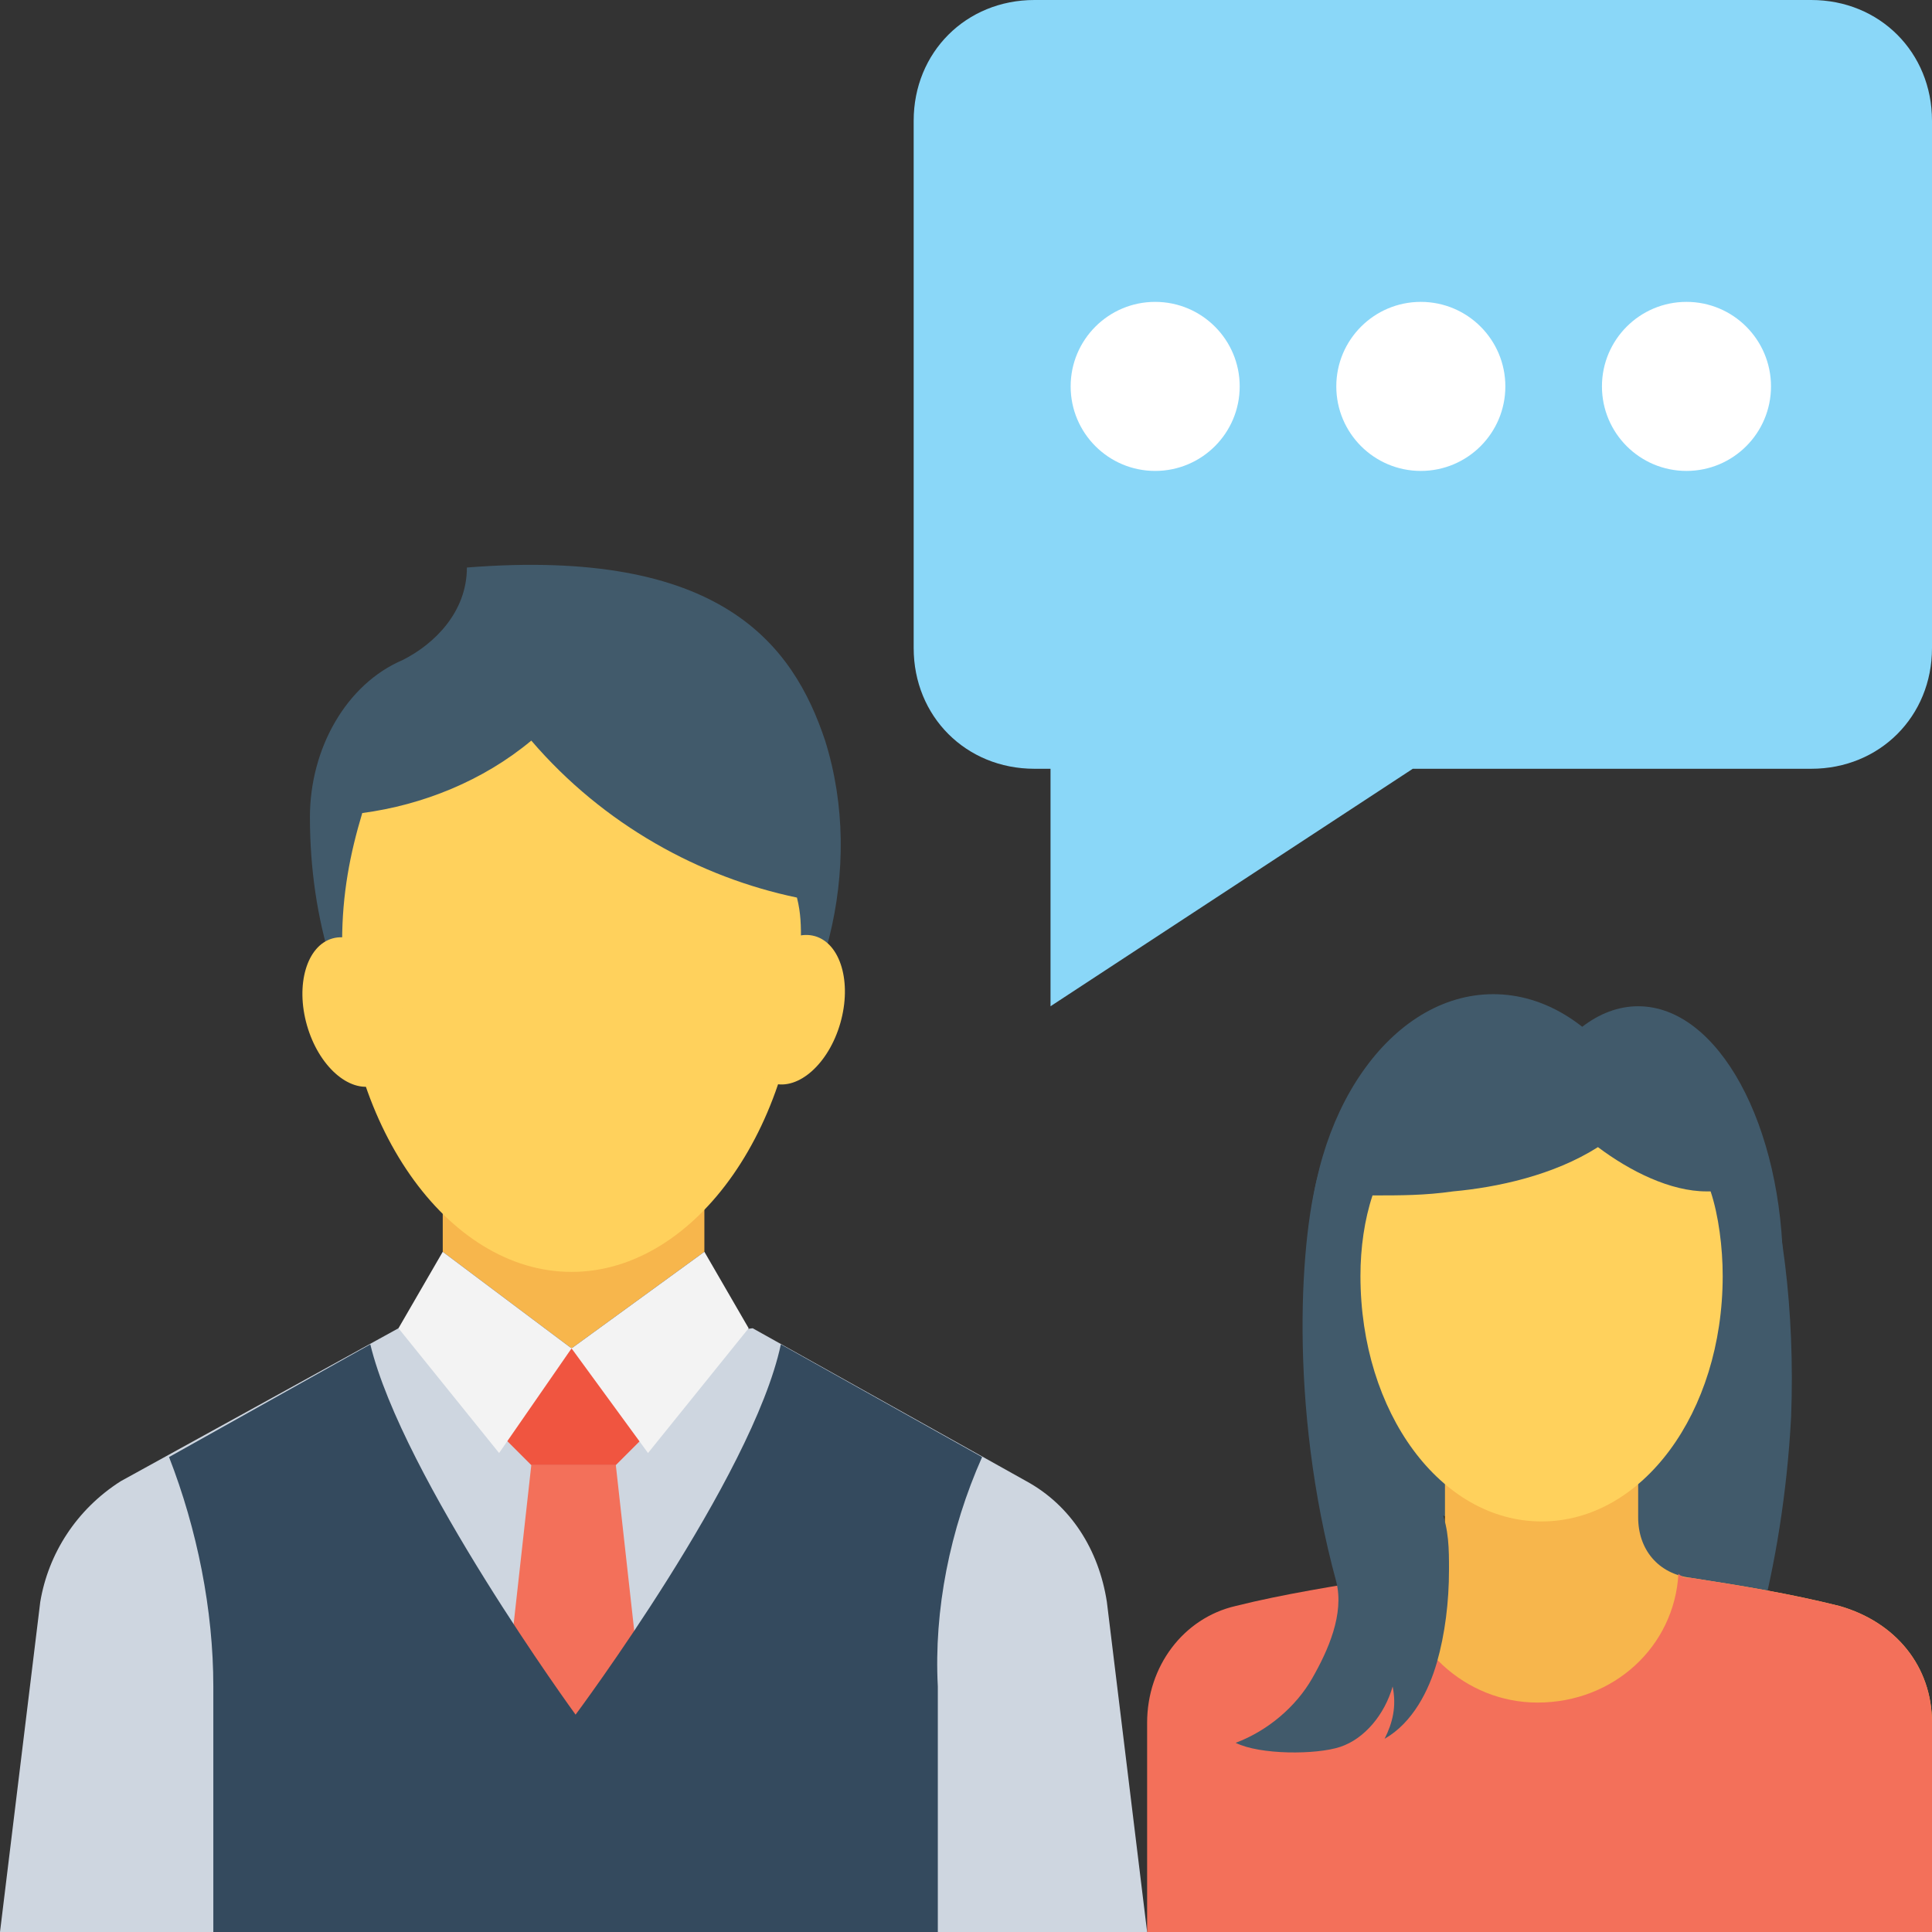 <?xml version="1.0" encoding="iso-8859-1"?>
<!-- Generator: Adobe Illustrator 19.0.0, SVG Export Plug-In . SVG Version: 6.00 Build 0)  -->
<svg version="1.1" id="Layer_1" xmlns="http://www.w3.org/2000/svg" xmlns:xlink="http://www.w3.org/1999/xlink" x="0px" y="0px"
	 viewBox="0 0 512 512" style="enable-background:new 0 0 512 512;" xml:space="preserve">
<rect x="0" y="0" width="512" height="512" fill="#333333" stroke="none"/>
<g>
	<ellipse style="fill:#415A6B;" cx="395.733" cy="333.867" rx="49.067" ry="70.4"/>
	<ellipse style="fill:#415A6B;" cx="434.133" cy="337.067" rx="38.4" ry="70.4"/>
	<path style="fill:#415A6B;" d="M440.533,269.867c-21.333-1.067-39.467,44.8-41.6,102.4c-1.067,21.333,1.067,41.6,4.267,58.667
		h62.933c4.267-16,7.467-35.2,8.533-55.467C476.8,318.933,460.8,270.933,440.533,269.867z"/>
</g>
<path style="fill:#F7B64C;" d="M512,512v-55.467c0-14.933-9.6-26.667-24.533-30.933c-12.8-3.2-25.6-5.333-39.467-7.467
	c-8.533-1.067-13.867-7.467-13.867-16v-26.667h-51.2v26.667c0,8.533-6.4,14.933-13.867,16c-12.8,2.133-26.667,4.267-39.467,7.467
	c-13.867,3.2-23.467,16-23.467,30.933V512H512z"/>
<path style="fill:#F3705A;" d="M512,512v-55.467c0-14.933-9.6-26.667-24.533-30.933c-12.8-3.2-25.6-5.333-39.467-7.467
	c-1.067,0-2.133,0-3.2-1.067c-1.067,19.2-17.067,34.133-37.333,34.133c-19.2,0-35.2-14.933-37.333-34.133
	c-1.067,0-2.133,0-3.2,1.067c-12.8,2.133-26.667,4.267-39.467,7.467C313.6,428.8,304,441.6,304,456.533V512H512z"/>
<path style="fill:#FFD15C;" d="M452.267,315.733c-9.6,0-20.267-5.333-28.8-11.733c-11.733,7.467-26.667,10.667-38.4,11.733
	C377.6,316.8,371.2,316.8,363.733,316.8c-2.133,6.4-3.2,13.867-3.2,21.333c0,36.267,21.333,65.067,48,65.067
	c26.667,0,48-28.8,48-65.067c0-7.467-1.067-16-3.2-22.4C453.333,315.733,452.267,315.733,452.267,315.733z"/>
<path style="fill:#415A6B;" d="M349.867,309.333l6.4,25.6c-1.067,9.6,2.133,19.2,5.333,27.733c4.267,8.533,9.6,17.067,13.867,24.533
	c2.133,4.267,5.333,8.533,6.4,12.8C384,405.333,384,410.667,384,416c0,8.533-1.067,17.067-3.2,24.533s-6.4,16-13.867,20.267
	c2.133-4.267,3.2-8.533,2.133-13.867c-2.133,7.467-7.467,13.867-13.867,16c-6.4,2.133-21.333,2.133-27.733-1.067
	c8.533-3.2,16-9.6,20.267-17.067c4.267-7.467,8.533-17.067,6.4-25.6C341.333,372.267,344.533,326.4,349.867,309.333z"/>
<polygon style="fill:#F7B64C;" points="117.333,286.933 117.333,331.733 151.467,357.333 186.667,331.733 186.667,286.933 "/>
<path style="fill:#415A6B;" d="M123.733,150.4c0,11.733-8.533,20.267-17.067,24.533c-14.933,6.4-24.533,23.467-24.533,41.6l0,0
	c0,55.467,32,96,70.4,96c30.933,0,57.6-25.6,67.2-64c4.267-17.067,4.267-35.2-1.067-52.267
	C210.133,170.667,190.933,145.067,123.733,150.4z"/>
<g>
	<path style="fill:#FFD15C;" d="M140.8,196.267c-12.8,10.667-28.8,17.067-44.8,19.2c-3.2,10.667-5.333,21.333-5.333,34.133
		c0,48,27.733,87.467,60.8,87.467s60.8-39.467,60.8-87.467c0-4.267,0-7.467-1.067-11.733C185.6,232.533,160,218.667,140.8,196.267z"
		/>
	
		<ellipse transform="matrix(0.275 -0.962 0.962 0.275 -104.853 396.21)" style="fill:#FFD15C;" cx="210.204" cy="267.608" rx="20.266" ry="12.8"/>
	
		<ellipse transform="matrix(0.275 0.962 -0.962 0.275 325.767 104.282)" style="fill:#FFD15C;" cx="93.76" cy="268.077" rx="20.266" ry="12.8"/>
</g>
<path style="fill:#CED6E0;" d="M304,512H0l10.667-87.467c2.133-12.8,9.6-24.533,21.333-32L105.6,352l46.933,5.333L199.467,352
	L272,392.533c11.733,6.4,19.2,18.133,21.333,32L304,512z"/>
<polygon style="fill:#F05540;" points="163.2,388.267 172.8,378.667 151.467,357.333 131.2,378.667 140.8,388.267 "/>
<polygon style="fill:#F3705A;" points="140.8,388.267 131.2,474.667 151.467,496 172.8,474.667 163.2,388.267 "/>
<path style="fill:#344A5E;" d="M260.267,386.133l-53.333-29.867c-7.467,35.2-54.4,98.133-54.4,98.133s-45.867-62.933-54.4-98.133
	L44.8,386.133c7.467,19.2,11.733,40.533,11.733,60.8V512h192v-65.067C247.467,426.667,251.733,405.333,260.267,386.133z"/>
<g>
	<polygon style="fill:#F3F3F3;" points="186.667,331.733 151.467,357.333 171.733,385.067 198.4,352 	"/>
	<polygon style="fill:#F3F3F3;" points="117.333,331.733 151.467,357.333 132.267,385.067 105.6,352 	"/>
</g>
<path style="fill:#8AD7F8;" d="M512,32v139.733c0,18.133-13.867,32-32,32H374.4l-96,62.933v-62.933h-4.267
	c-18.133,0-32-13.867-32-32V32c0-18.133,13.867-32,32-32H480C498.133,0,512,13.867,512,32z"/>
<g>
	<circle style="fill:#FFFFFF;" cx="306.133" cy="102.4" r="22.4"/>
	<circle style="fill:#FFFFFF;" cx="376.533" cy="102.4" r="22.4"/>
	<circle style="fill:#FFFFFF;" cx="446.933" cy="102.4" r="22.4"/>
</g>
<g>
</g>
<g>
</g>
<g>
</g>
<g>
</g>
<g>
</g>
<g>
</g>
<g>
</g>
<g>
</g>
<g>
</g>
<g>
</g>
<g>
</g>
<g>
</g>
<g>
</g>
<g>
</g>
<g>
</g>
</svg>
